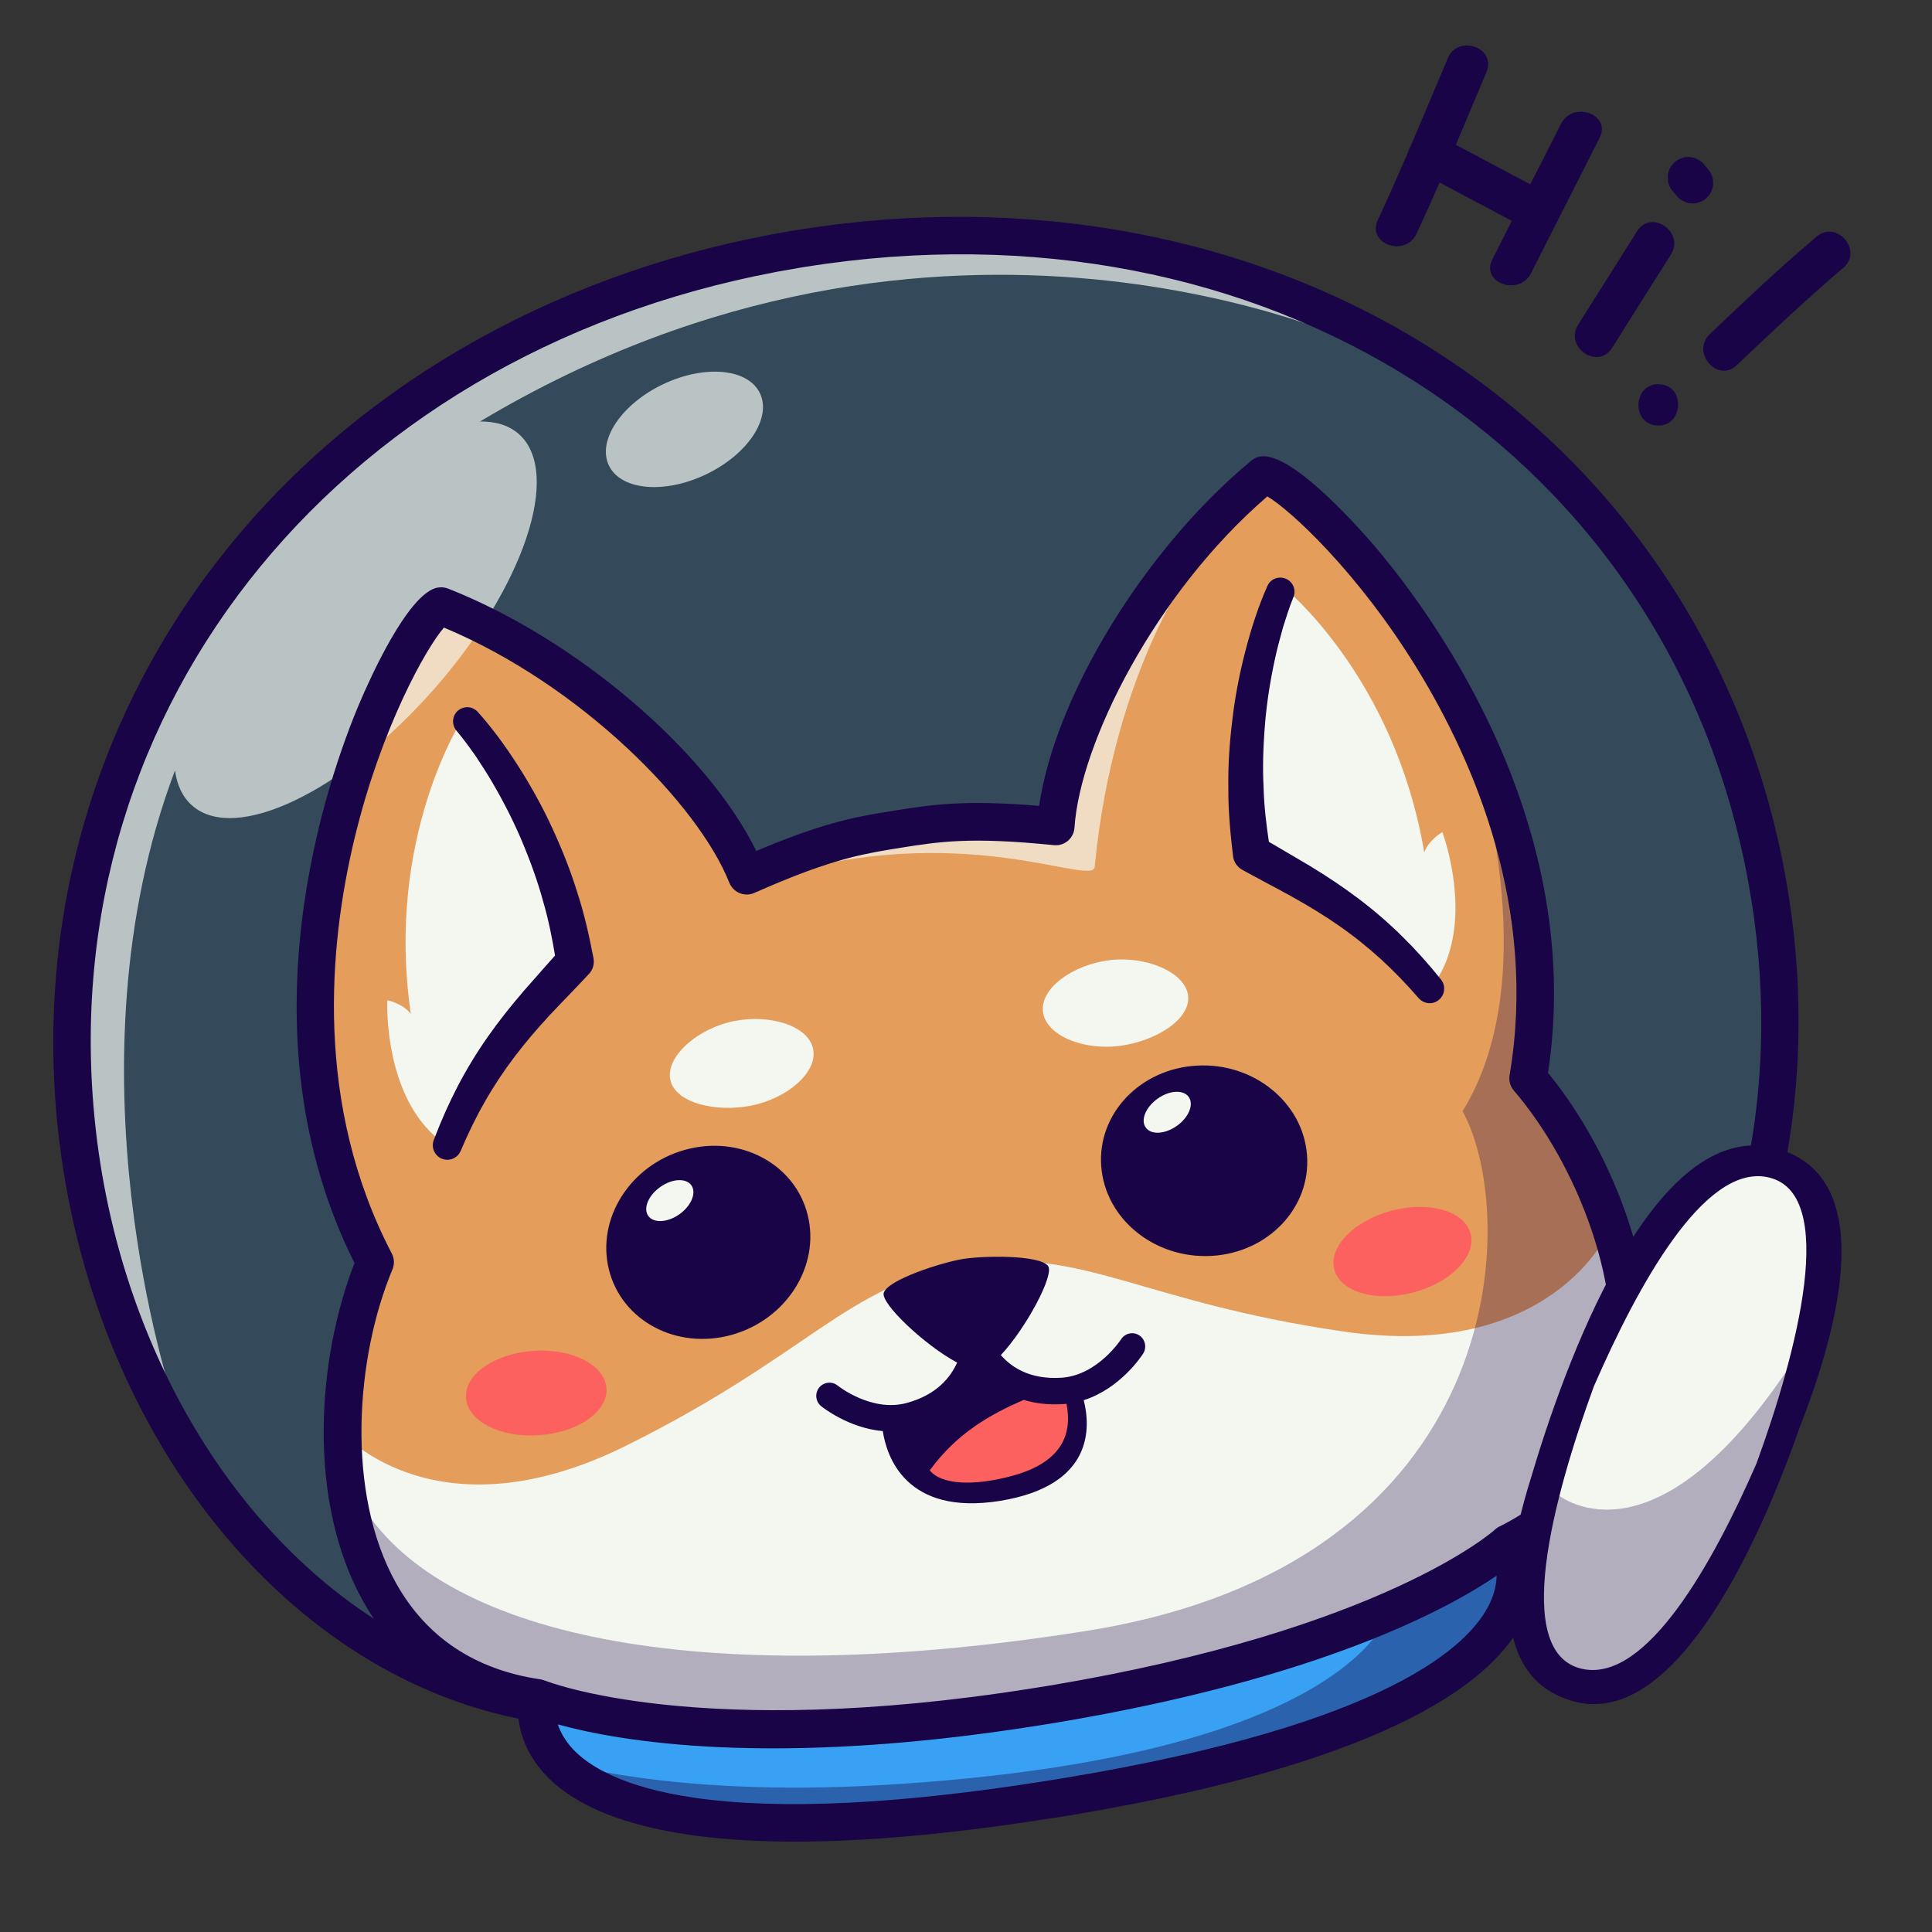 <svg xmlns="http://www.w3.org/2000/svg" xmlns:xlink="http://www.w3.org/1999/xlink" width="100" zoomAndPan="magnify" viewBox="0 0 75 75" height="100" preserveAspectRatio="xMidYMid meet" version="1.0"><rect x="0" y="0" width="75" height="75" fill="#333333" stroke="none"/><defs><clipPath id="71359f4253"><path d="M 53 1.312 L 72 1.312 L 72 17 L 53 17 Z M 53 1.312 " clip-rule="nonzero"/></clipPath></defs><path fill="#38a1f4" d="M 16.379 64.543 C 10.484 62.211 6.418 55.949 3.965 49.211 C -2.266 24.773 17.934 12.207 29.797 9.852 C 41.66 7.496 62.34 11.277 67.512 30.523 C 72.688 49.766 61.75 57.312 61.75 57.312 C 42.926 70.402 22.277 66.875 16.379 64.543 Z M 16.379 64.543 C 10.484 62.211 6.418 55.949 3.965 49.211 C -2.266 24.773 17.934 12.207 29.797 9.852 C 41.66 7.496 62.34 11.277 67.512 30.523 C 72.688 49.766 61.75 57.312 61.75 57.312 C 46.434 70.512 22.277 66.875 16.379 64.543 Z M 16.379 64.543 " fill-opacity="0.2" fill-rule="nonzero"/><path fill="#f4f7f0" d="M 14.562 48.996 C 8.988 39.152 14.891 23.887 17.125 23.531 C 19.188 23.914 25.293 28.355 28.988 33.992 C 32.793 32.496 37.867 30.875 40.867 32.102 C 41.695 28.219 44.246 21.699 49.309 18.398 C 53.621 21.707 61.008 30.398 59.203 41.883 C 61.316 43.582 62.129 47.906 62.445 47.805 C 63.848 51.273 63.754 55.367 60.895 58.254 C 58.035 61.141 48.652 64.422 43.227 65.723 C 37.801 67.023 29.922 67.719 20.867 65.914 C 11.812 64.109 13.266 55.41 13.266 55.41 C 13.387 54.285 13.84 49.902 14.562 48.996 Z M 14.562 48.996 C 8.988 39.152 14.891 23.887 17.125 23.531 C 19.188 23.914 25.293 28.355 28.988 33.992 C 32.793 32.496 37.867 30.875 40.867 32.102 C 41.695 28.219 44.246 21.699 49.309 18.398 C 53.621 21.707 61.008 30.398 59.203 41.883 C 61.316 43.582 62.129 47.906 62.445 47.805 C 63.848 51.273 63.754 55.367 60.895 58.254 C 58.035 61.141 48.652 64.422 43.227 65.723 C 37.801 67.023 29.922 67.719 20.867 65.914 C 11.812 64.109 13.266 55.41 13.266 55.41 C 13.387 54.285 13.84 49.902 14.562 48.996 Z M 14.562 48.996 " fill-opacity="1" fill-rule="nonzero"/><path fill="#e49d5b" d="M 59.203 41.883 C 59.887 28.664 53.098 21.102 48.93 18.461 C 42.422 24.777 41.66 28.715 40.867 32.102 C 38.801 31.664 35.812 32.203 34.828 32.406 C 33.828 32.52 30.82 32.938 28.988 33.992 C 27.191 31.02 25.254 27.512 17.125 23.531 C 13.973 27.336 9.844 36.641 14.562 48.996 C 13.48 53.074 13.23 55.184 13.266 55.41 C 13.301 55.637 13.301 55.637 13.301 55.637 C 13.301 55.637 16.957 59.77 24.297 56.125 C 31.469 52.566 32.801 49.918 37.453 49.062 C 42.145 48.43 44.223 50.531 52.141 51.688 C 60.242 52.871 62.445 47.805 62.445 47.805 C 62.445 47.805 62.445 47.805 62.41 47.578 C 62.371 47.352 61.488 45.422 59.203 41.883 Z M 22.324 37.336 C 20.445 38.566 17.719 42.789 17.348 44.461 C 14.848 42.832 15.035 38.828 15.035 38.828 C 15.035 38.828 15.637 38.953 15.949 39.359 C 14.941 32.48 17.98 27.859 17.98 27.859 C 19.586 29.363 22.043 34.598 22.324 37.336 Z M 55.527 38.379 C 54.66 36.902 50.77 33.73 48.602 33.148 C 48.027 30.457 48.754 24.715 49.816 22.785 C 49.816 22.785 54.129 26.234 55.289 33.09 C 55.461 32.609 55.992 32.301 55.992 32.301 C 55.992 32.301 57.402 36.051 55.527 38.379 Z M 46.121 38.648 C 46.234 39.566 44.867 40.422 43.461 40.602 C 42.059 40.785 40.602 40.199 40.488 39.281 C 40.375 38.359 41.648 37.457 43.055 37.277 C 44.461 37.094 46.012 37.73 46.121 38.648 Z M 28.504 39.637 C 29.895 39.363 31.387 39.816 31.566 40.727 C 31.746 41.633 30.547 42.648 29.156 42.922 C 27.766 43.191 26.199 42.812 26.02 41.906 C 25.84 41 27.113 39.906 28.504 39.637 Z M 28.504 39.637 " fill-opacity="1" fill-rule="nonzero"/><path fill="#38a1f4" d="M 41.281 69.969 C 19.422 74.074 20.867 65.914 20.867 65.914 C 20.867 65.914 27.324 68.559 40.723 66.441 C 55.125 63.852 58.527 60.027 58.527 60.027 C 58.527 60.027 63.141 65.867 41.281 69.969 Z M 41.281 69.969 C 19.422 74.074 20.867 65.914 20.867 65.914 C 20.867 65.914 27.324 68.559 40.723 66.441 C 55.125 63.852 58.527 60.027 58.527 60.027 C 58.527 60.027 63.141 65.867 41.281 69.969 Z M 41.281 69.969 " fill-opacity="1" fill-rule="nonzero"/><path fill="#180447" d="M 58.527 60.027 C 59.152 64.492 53.488 68.102 39.031 70.098 C 24.574 72.09 21.637 68.375 21.637 68.375 C 21.637 68.375 26.043 69.773 34.211 69.297 C 52.762 68.223 53.984 62.453 53.984 62.453 C 53.984 62.453 56.992 61.047 58.527 60.027 Z M 58.527 60.027 C 59.152 64.492 53.488 68.102 39.031 70.098 C 24.574 72.09 21.637 68.375 21.637 68.375 C 21.637 68.375 26.043 69.773 34.211 69.297 C 52.762 68.223 53.984 62.453 53.984 62.453 C 53.984 62.453 56.992 61.047 58.527 60.027 Z M 58.527 60.027 " fill-opacity="0.4" fill-rule="nonzero"/><path fill="#180447" d="M 59.203 41.883 C 65.824 48.723 62.426 56.129 62.426 56.129 C 62.426 56.129 60.605 60.277 47.953 64.508 C 35.305 68.738 26.574 66.977 20.867 65.914 C 15.16 64.852 13.719 60.094 14.074 58.473 C 17.359 63.695 27.707 65.617 42.191 63.309 C 58.629 60.688 59 47.191 56.777 43.137 C 60.113 37.734 57.195 29.148 57.195 29.148 C 59.82 31.168 60.105 38.359 59.203 41.883 Z M 59.203 41.883 C 65.824 48.723 62.426 56.129 62.426 56.129 C 62.426 56.129 60.605 60.277 47.953 64.508 C 35.305 68.738 26.574 66.977 20.867 65.914 C 15.16 64.852 13.719 60.094 14.074 58.473 C 17.359 63.695 27.707 65.617 42.191 63.309 C 58.629 60.688 59 47.191 56.777 43.137 C 60.113 37.734 57.195 29.148 57.195 29.148 C 59.82 31.168 60.105 38.359 59.203 41.883 Z M 59.203 41.883 " fill-opacity="0.298" fill-rule="nonzero"/><path fill="#f4f7f0" d="M 29.504 15.273 C 29.961 16.242 29.016 17.652 27.395 18.422 C 25.773 19.191 24.09 19.031 23.633 18.062 C 23.18 17.094 24.125 15.684 25.746 14.914 C 27.367 14.145 29.051 14.305 29.504 15.273 Z M 53.164 13.52 C 46.949 10.164 39.336 8.848 31.223 10.141 C 13.367 12.988 1.703 27.102 3.484 43.703 C 3.906 47.645 5.062 51.32 6.77 54.5 C 6.637 54.105 2.422 41.473 6.793 29.91 C 6.871 30.477 7.086 30.941 7.453 31.266 C 9.129 32.758 13.332 30.742 16.836 26.766 C 20.344 22.785 21.824 18.348 20.145 16.852 C 19.762 16.512 19.242 16.355 18.633 16.363 C 36.543 5.656 52.676 13.285 53.164 13.52 Z M 42.496 33.641 C 43.254 25.832 46.512 21.699 46.52 21.688 C 43.555 25.215 41.672 29.445 41.496 32.117 C 41.484 32.254 41.422 32.383 41.316 32.473 C 41.211 32.562 41.07 32.605 40.934 32.59 C 37.656 32.262 36.457 32.453 34.934 32.695 C 33.68 32.895 32.641 33.062 30.625 33.859 C 37.723 31.934 42.469 34.441 42.496 33.641 Z M 42.496 33.641 " fill-opacity="0.698" fill-rule="nonzero"/><path fill="#180447" d="M 69.145 33.172 C 67.434 24.988 62.645 18.035 55.66 13.59 C 48.688 9.152 39.941 7.492 31.031 8.914 C 30.938 8.93 30.84 8.945 30.746 8.961 C 21.957 10.426 14.25 14.707 9.047 21.02 C 3.773 27.418 1.359 35.52 2.25 43.836 C 3.496 55.43 10.844 64.836 20.125 66.719 C 20.195 67.297 20.434 68.09 21.141 68.863 C 22.906 70.797 27.77 72.664 40.906 70.57 C 41.145 70.535 41.379 70.496 41.613 70.457 C 54.215 68.355 58.121 65.133 59.18 62.801 C 59.637 61.789 59.598 60.926 59.461 60.332 C 61.414 59.18 63.152 57.641 64.637 55.754 C 66.121 53.875 67.312 51.691 68.188 49.27 C 69.059 46.848 69.59 44.25 69.758 41.547 C 69.934 38.777 69.727 35.961 69.145 33.172 Z M 57.84 62.227 C 57.078 63.863 53.922 66.922 41.375 69.012 C 41.145 69.051 40.914 69.086 40.68 69.125 C 34.898 70.047 30.285 70.27 26.961 69.789 C 24.129 69.379 22.832 68.535 22.238 67.898 C 21.922 67.559 21.75 67.223 21.656 66.941 C 24.004 67.59 29.918 68.641 40.34 66.98 C 40.551 66.949 40.762 66.914 40.969 66.879 C 51.234 65.168 56.203 62.461 58.098 61.168 C 58.094 61.457 58.031 61.816 57.84 62.227 Z M 62.383 53.973 C 61.91 56.336 60.504 58.113 58.211 59.258 C 58.195 59.262 58.188 59.27 58.176 59.277 C 58.164 59.285 58.152 59.289 58.141 59.297 C 58.109 59.32 58.082 59.336 58.062 59.355 C 58.055 59.363 58.043 59.371 58.035 59.379 C 57.992 59.418 53.707 63.27 40.719 65.438 C 40.516 65.469 40.316 65.504 40.113 65.535 C 27.102 67.609 21.207 65.262 21.148 65.238 L 21.133 65.234 L 21.121 65.23 C 21.094 65.219 21.066 65.215 21.047 65.207 L 21.039 65.207 C 21.023 65.203 21.012 65.199 21 65.195 C 20.992 65.195 20.98 65.191 20.973 65.191 C 18.438 64.816 16.555 63.562 15.379 61.465 C 13.406 57.949 13.812 52.676 15.234 49.281 C 15.32 49.078 15.309 48.852 15.207 48.656 C 12.199 42.891 12.762 36.715 13.762 32.551 C 14.793 28.258 16.547 25.148 17.234 24.363 C 22.523 26.574 27.094 31.203 28.312 34.266 C 28.387 34.449 28.531 34.598 28.715 34.672 C 28.84 34.723 28.977 34.738 29.109 34.715 C 29.168 34.707 29.227 34.688 29.281 34.664 C 31.988 33.465 33.23 33.199 34.465 32.992 C 34.629 32.965 34.797 32.938 34.965 32.91 C 36.473 32.672 37.664 32.48 40.914 32.809 C 40.977 32.816 41.043 32.812 41.105 32.805 C 41.234 32.781 41.355 32.727 41.457 32.641 C 41.605 32.512 41.699 32.328 41.711 32.129 C 41.93 28.84 44.848 23.016 49.199 19.27 C 50.094 19.801 52.719 22.211 55.023 25.973 C 57.258 29.621 59.691 35.32 58.602 41.738 C 58.566 41.957 58.629 42.176 58.77 42.34 C 61.168 45.129 63.176 50.02 62.383 53.973 Z M 63.758 54.516 C 63.777 54.43 63.793 54.348 63.812 54.262 C 64.23 52.18 64.016 49.785 63.191 47.332 C 62.492 45.25 61.395 43.238 60.094 41.648 C 61.617 31.629 55.223 23.344 53.219 21.035 C 52.531 20.246 50.203 17.672 49.023 17.711 C 48.992 17.711 48.961 17.715 48.93 17.719 C 48.805 17.738 48.684 17.793 48.586 17.875 C 44.469 21.273 40.961 26.996 40.34 31.285 C 37.426 31.039 36.18 31.238 34.738 31.465 C 34.566 31.492 34.398 31.52 34.23 31.547 C 33.047 31.746 31.781 32.008 29.359 33.035 C 27.449 29.148 22.352 24.797 17.391 22.848 C 17.266 22.801 17.133 22.785 17.004 22.809 C 16.977 22.812 16.949 22.816 16.922 22.824 C 15.789 23.156 14.367 26.328 13.957 27.293 C 12.762 30.109 9.23 39.98 13.762 49.031 C 13.016 50.949 12.59 53.207 12.566 55.402 C 12.539 57.988 13.07 60.336 14.109 62.184 C 14.234 62.406 14.367 62.625 14.508 62.836 C 8.68 59.059 4.574 51.836 3.699 43.68 C 1.945 27.328 13.418 13.332 30.977 10.406 C 31.074 10.387 31.164 10.375 31.258 10.359 C 48.996 7.531 64.328 17.254 67.719 33.473 C 69.355 41.301 67.875 49.07 63.758 54.516 Z M 23.039 37.195 C 22.887 36.406 22.691 35.488 22.395 34.598 C 22.156 33.82 21.836 33.008 21.426 32.117 C 21.074 31.355 20.645 30.57 20.148 29.785 C 19.602 28.93 19.094 28.246 18.547 27.637 C 18.422 27.496 18.234 27.43 18.047 27.461 C 17.949 27.477 17.859 27.52 17.781 27.582 C 17.551 27.781 17.523 28.129 17.719 28.363 L 17.73 28.375 C 18.012 28.711 18.285 29.094 18.469 29.355 C 18.73 29.75 18.945 30.086 19.133 30.41 C 19.574 31.168 19.953 31.918 20.258 32.645 C 20.617 33.496 20.887 34.266 21.086 34.996 C 21.301 35.73 21.441 36.465 21.547 37.094 C 21.402 37.258 21.258 37.422 21.113 37.582 C 20.855 37.871 20.59 38.172 20.328 38.473 C 19.793 39.098 19.336 39.676 18.938 40.246 C 18.496 40.875 18.102 41.527 17.758 42.188 C 17.426 42.828 17.117 43.523 16.84 44.254 C 16.73 44.539 16.867 44.859 17.145 44.977 C 17.242 45.02 17.352 45.031 17.457 45.016 C 17.648 44.984 17.809 44.855 17.883 44.68 C 18.172 43.996 18.484 43.355 18.82 42.773 C 19.16 42.172 19.551 41.582 19.98 41.016 C 20.375 40.496 20.824 39.965 21.352 39.395 C 21.609 39.121 21.879 38.84 22.141 38.57 C 22.375 38.324 22.621 38.07 22.859 37.812 L 22.871 37.801 C 23.02 37.637 23.082 37.41 23.039 37.195 Z M 26.59 44.637 C 24.461 45.227 23.141 47.316 23.641 49.297 C 24.141 51.281 26.273 52.41 28.402 51.82 C 30.531 51.227 31.852 49.141 31.352 47.156 C 30.852 45.172 28.719 44.043 26.59 44.637 Z M 46.465 41.367 C 44.258 41.488 42.594 43.238 42.75 45.281 C 42.906 47.32 44.82 48.875 47.027 48.754 C 49.23 48.633 50.895 46.879 50.738 44.84 C 50.586 42.801 48.668 41.242 46.465 41.367 Z M 54.426 36.344 C 53.898 35.82 53.32 35.324 52.707 34.863 C 52.152 34.445 51.543 34.035 50.84 33.609 C 50.5 33.406 50.152 33.203 49.82 33.008 C 49.629 32.898 49.441 32.789 49.258 32.68 C 49.164 32.047 49.07 31.309 49.051 30.543 C 49.012 29.781 49.035 28.965 49.113 28.043 C 49.18 27.258 49.309 26.426 49.496 25.57 C 49.574 25.203 49.676 24.82 49.805 24.359 C 49.898 24.059 50.039 23.605 50.203 23.199 L 50.211 23.184 C 50.324 22.906 50.199 22.59 49.922 22.469 C 49.824 22.426 49.719 22.41 49.609 22.43 C 49.426 22.461 49.273 22.578 49.199 22.75 C 48.867 23.5 48.594 24.309 48.34 25.293 C 48.109 26.191 47.941 27.074 47.844 27.91 C 47.723 28.883 47.672 29.754 47.684 30.574 C 47.676 31.508 47.773 32.445 47.867 33.238 C 47.895 33.461 48.027 33.656 48.219 33.762 L 48.23 33.77 C 48.539 33.938 48.848 34.105 49.148 34.266 C 49.48 34.441 49.82 34.621 50.148 34.805 C 50.828 35.184 51.418 35.547 51.953 35.918 C 52.539 36.324 53.09 36.766 53.598 37.227 C 54.094 37.68 54.59 38.191 55.07 38.746 C 55.203 38.898 55.398 38.969 55.594 38.938 C 55.688 38.922 55.777 38.879 55.852 38.82 C 56.094 38.625 56.133 38.266 55.938 38.023 C 55.449 37.414 54.941 36.848 54.426 36.344 Z M 44.223 51.836 C 43.984 51.684 43.672 51.754 43.52 51.992 C 43.508 52.008 42.602 53.398 41.195 53.484 C 39.977 53.559 39.262 53.074 38.852 52.605 C 39.82 51.578 40.949 49.473 40.684 49.141 C 40.34 48.711 38.188 48.742 37.371 48.875 C 36.551 49.012 34.5 49.664 34.309 50.18 C 34.16 50.582 35.91 52.234 37.156 52.895 C 36.898 53.473 36.355 54.152 35.191 54.465 C 33.832 54.832 32.531 53.801 32.52 53.789 C 32.301 53.613 31.98 53.645 31.801 53.863 C 31.625 54.086 31.656 54.406 31.875 54.586 C 31.93 54.629 32.941 55.438 34.27 55.555 C 34.414 56.508 35.145 58.859 38.832 58.262 C 42.48 57.664 42.332 55.383 42.07 54.355 C 43.508 53.898 44.336 52.609 44.379 52.543 C 44.527 52.305 44.457 51.988 44.223 51.836 Z M 44.223 51.836 " fill-opacity="1" fill-rule="nonzero"/><path fill="#fc615f" d="M 57.09 47.895 C 57.316 48.77 56.316 49.793 54.855 50.176 C 53.395 50.559 52.023 50.156 51.797 49.277 C 51.57 48.398 52.57 47.379 54.031 46.996 C 55.492 46.613 56.863 47.016 57.09 47.895 Z M 18.09 54.262 C 18.148 55.168 19.418 55.82 20.926 55.715 C 22.434 55.613 23.605 54.797 23.543 53.891 C 23.484 52.988 22.211 52.336 20.707 52.441 C 19.199 52.543 18.027 53.359 18.09 54.262 Z M 39.262 57.301 C 41.246 56.77 41.629 55.664 41.402 54.496 C 41.355 54.5 41.305 54.504 41.254 54.508 C 40.68 54.543 40.176 54.477 39.738 54.344 C 38.465 54.898 37.152 55.625 36.094 57.078 C 36.531 57.629 37.762 57.703 39.262 57.301 Z M 39.262 57.301 " fill-opacity="1" fill-rule="nonzero"/><path fill="#f4f7f0" d="M 60.941 65.602 C 63.047 66.383 66.613 62.309 68.617 57.445 C 70.621 52.586 72.086 45.746 68.707 44.863 C 64.766 43.832 61.086 54.078 60.754 55.109 C 58.828 61.113 58.84 64.824 60.941 65.602 Z M 60.941 65.602 C 63.047 66.383 66.613 62.309 68.617 57.445 C 70.621 52.586 72.086 45.746 68.707 44.863 C 64.766 43.832 61.086 54.078 60.754 55.109 C 58.828 61.113 58.84 64.824 60.941 65.602 Z M 60.941 65.602 " fill-opacity="1" fill-rule="nonzero"/><path fill="#180447" d="M 61.723 65.352 C 65.867 65.652 69.777 54.363 69.387 53.172 C 63.984 61.184 60.395 57.965 60.395 57.965 C 60.395 57.965 57.578 65.051 61.723 65.352 Z M 61.723 65.352 C 65.867 65.652 69.777 54.363 69.387 53.172 C 63.984 61.184 60.395 57.965 60.395 57.965 C 60.395 57.965 57.578 65.051 61.723 65.352 Z M 61.723 65.352 " fill-opacity="0.298" fill-rule="nonzero"/><path fill="#180447" d="M 69.012 44.598 C 64.152 43.207 60.652 53.242 59.43 57.379 C 59.254 57.938 59.098 58.508 58.965 59.07 C 58.961 59.09 58.957 59.105 58.957 59.105 C 58.949 59.133 58.941 59.16 58.938 59.191 C 58.23 62.301 58.363 65.27 61.047 66.035 C 64.805 67.113 68.039 60.609 69.844 55.465 C 69.844 55.465 69.844 55.461 69.844 55.461 C 70.562 53.637 71.242 51.5 71.434 49.59 C 71.434 49.59 71.434 49.586 71.434 49.586 C 71.434 49.586 71.434 49.582 71.434 49.582 C 71.668 47.219 71.148 45.211 69.012 44.598 Z M 68.188 56.809 C 66.469 60.754 63.922 65.258 61.477 64.797 C 58.625 64.258 60.316 58.082 61.871 53.824 C 63.59 49.879 66.137 45.23 68.582 45.691 C 71.434 46.23 69.742 52.547 68.188 56.809 Z M 68.188 56.809 " fill-opacity="1" fill-rule="nonzero"/><path fill="#f4f7f0" d="M 25.164 47.199 C 24.961 46.906 25.168 46.406 25.633 46.078 C 26.094 45.75 26.633 45.723 26.84 46.016 C 27.043 46.309 26.836 46.809 26.375 47.137 C 25.91 47.465 25.371 47.492 25.164 47.199 Z M 45.684 43.707 C 46.145 43.383 46.352 42.879 46.148 42.586 C 45.941 42.293 45.402 42.32 44.941 42.648 C 44.477 42.977 44.27 43.477 44.477 43.77 C 44.68 44.062 45.219 44.035 45.684 43.707 Z M 45.684 43.707 " fill-opacity="1" fill-rule="nonzero"/><g clip-path="url(#71359f4253)"><path fill="#180447" d="M 62.098 5.348 C 61.211 7.102 60.324 8.852 59.434 10.605 C 58.977 11.512 57.469 10.988 57.934 10.07 C 58.184 9.57 58.438 9.074 58.688 8.574 C 57.754 8.078 56.82 7.582 55.883 7.086 C 55.594 7.754 55.297 8.414 54.988 9.074 C 54.555 10 53.051 9.473 53.488 8.539 C 53.898 7.66 54.285 6.777 54.668 5.891 C 54.688 5.805 54.727 5.723 54.773 5.645 C 55.254 4.52 55.727 3.391 56.203 2.262 C 56.602 1.316 58.105 1.848 57.703 2.801 C 57.305 3.738 56.914 4.684 56.516 5.621 C 57.48 6.133 58.445 6.645 59.406 7.156 C 59.805 6.375 60.199 5.594 60.598 4.809 C 61.055 3.902 62.562 4.43 62.098 5.348 Z M 63.551 8.977 C 62.789 10.184 62.027 11.391 61.266 12.602 C 60.715 13.473 62.027 14.379 62.578 13.508 C 63.34 12.301 64.102 11.09 64.863 9.883 C 65.414 9.012 64.102 8.102 63.551 8.977 Z M 66.312 6.574 C 66.254 6.508 66.195 6.438 66.141 6.371 C 66.074 6.289 65.992 6.227 65.895 6.188 C 65.805 6.133 65.703 6.102 65.594 6.098 C 65.484 6.086 65.383 6.102 65.281 6.145 C 65.184 6.168 65.094 6.219 65.016 6.289 C 64.969 6.34 64.926 6.391 64.879 6.441 C 64.797 6.562 64.75 6.691 64.742 6.836 C 64.746 6.91 64.75 6.98 64.754 7.051 C 64.781 7.191 64.84 7.312 64.934 7.418 C 64.992 7.488 65.047 7.555 65.105 7.621 C 65.172 7.703 65.254 7.766 65.352 7.805 C 65.441 7.863 65.543 7.891 65.652 7.895 C 65.762 7.906 65.863 7.895 65.961 7.848 C 66.062 7.824 66.152 7.777 66.23 7.703 C 66.273 7.652 66.32 7.602 66.367 7.551 C 66.445 7.43 66.492 7.301 66.504 7.156 C 66.5 7.082 66.496 7.012 66.492 6.941 C 66.461 6.801 66.402 6.68 66.312 6.574 Z M 70.516 9.188 C 69.09 10.395 67.734 11.676 66.379 12.965 C 65.633 13.672 66.672 14.887 67.422 14.176 C 68.777 12.887 70.133 11.609 71.555 10.398 C 72.34 9.73 71.297 8.52 70.516 9.188 Z M 64.434 14.918 C 63.41 14.844 63.293 16.441 64.316 16.516 C 65.34 16.59 65.457 14.992 64.434 14.918 Z M 64.434 14.918 " fill-opacity="1" fill-rule="nonzero"/></g></svg>